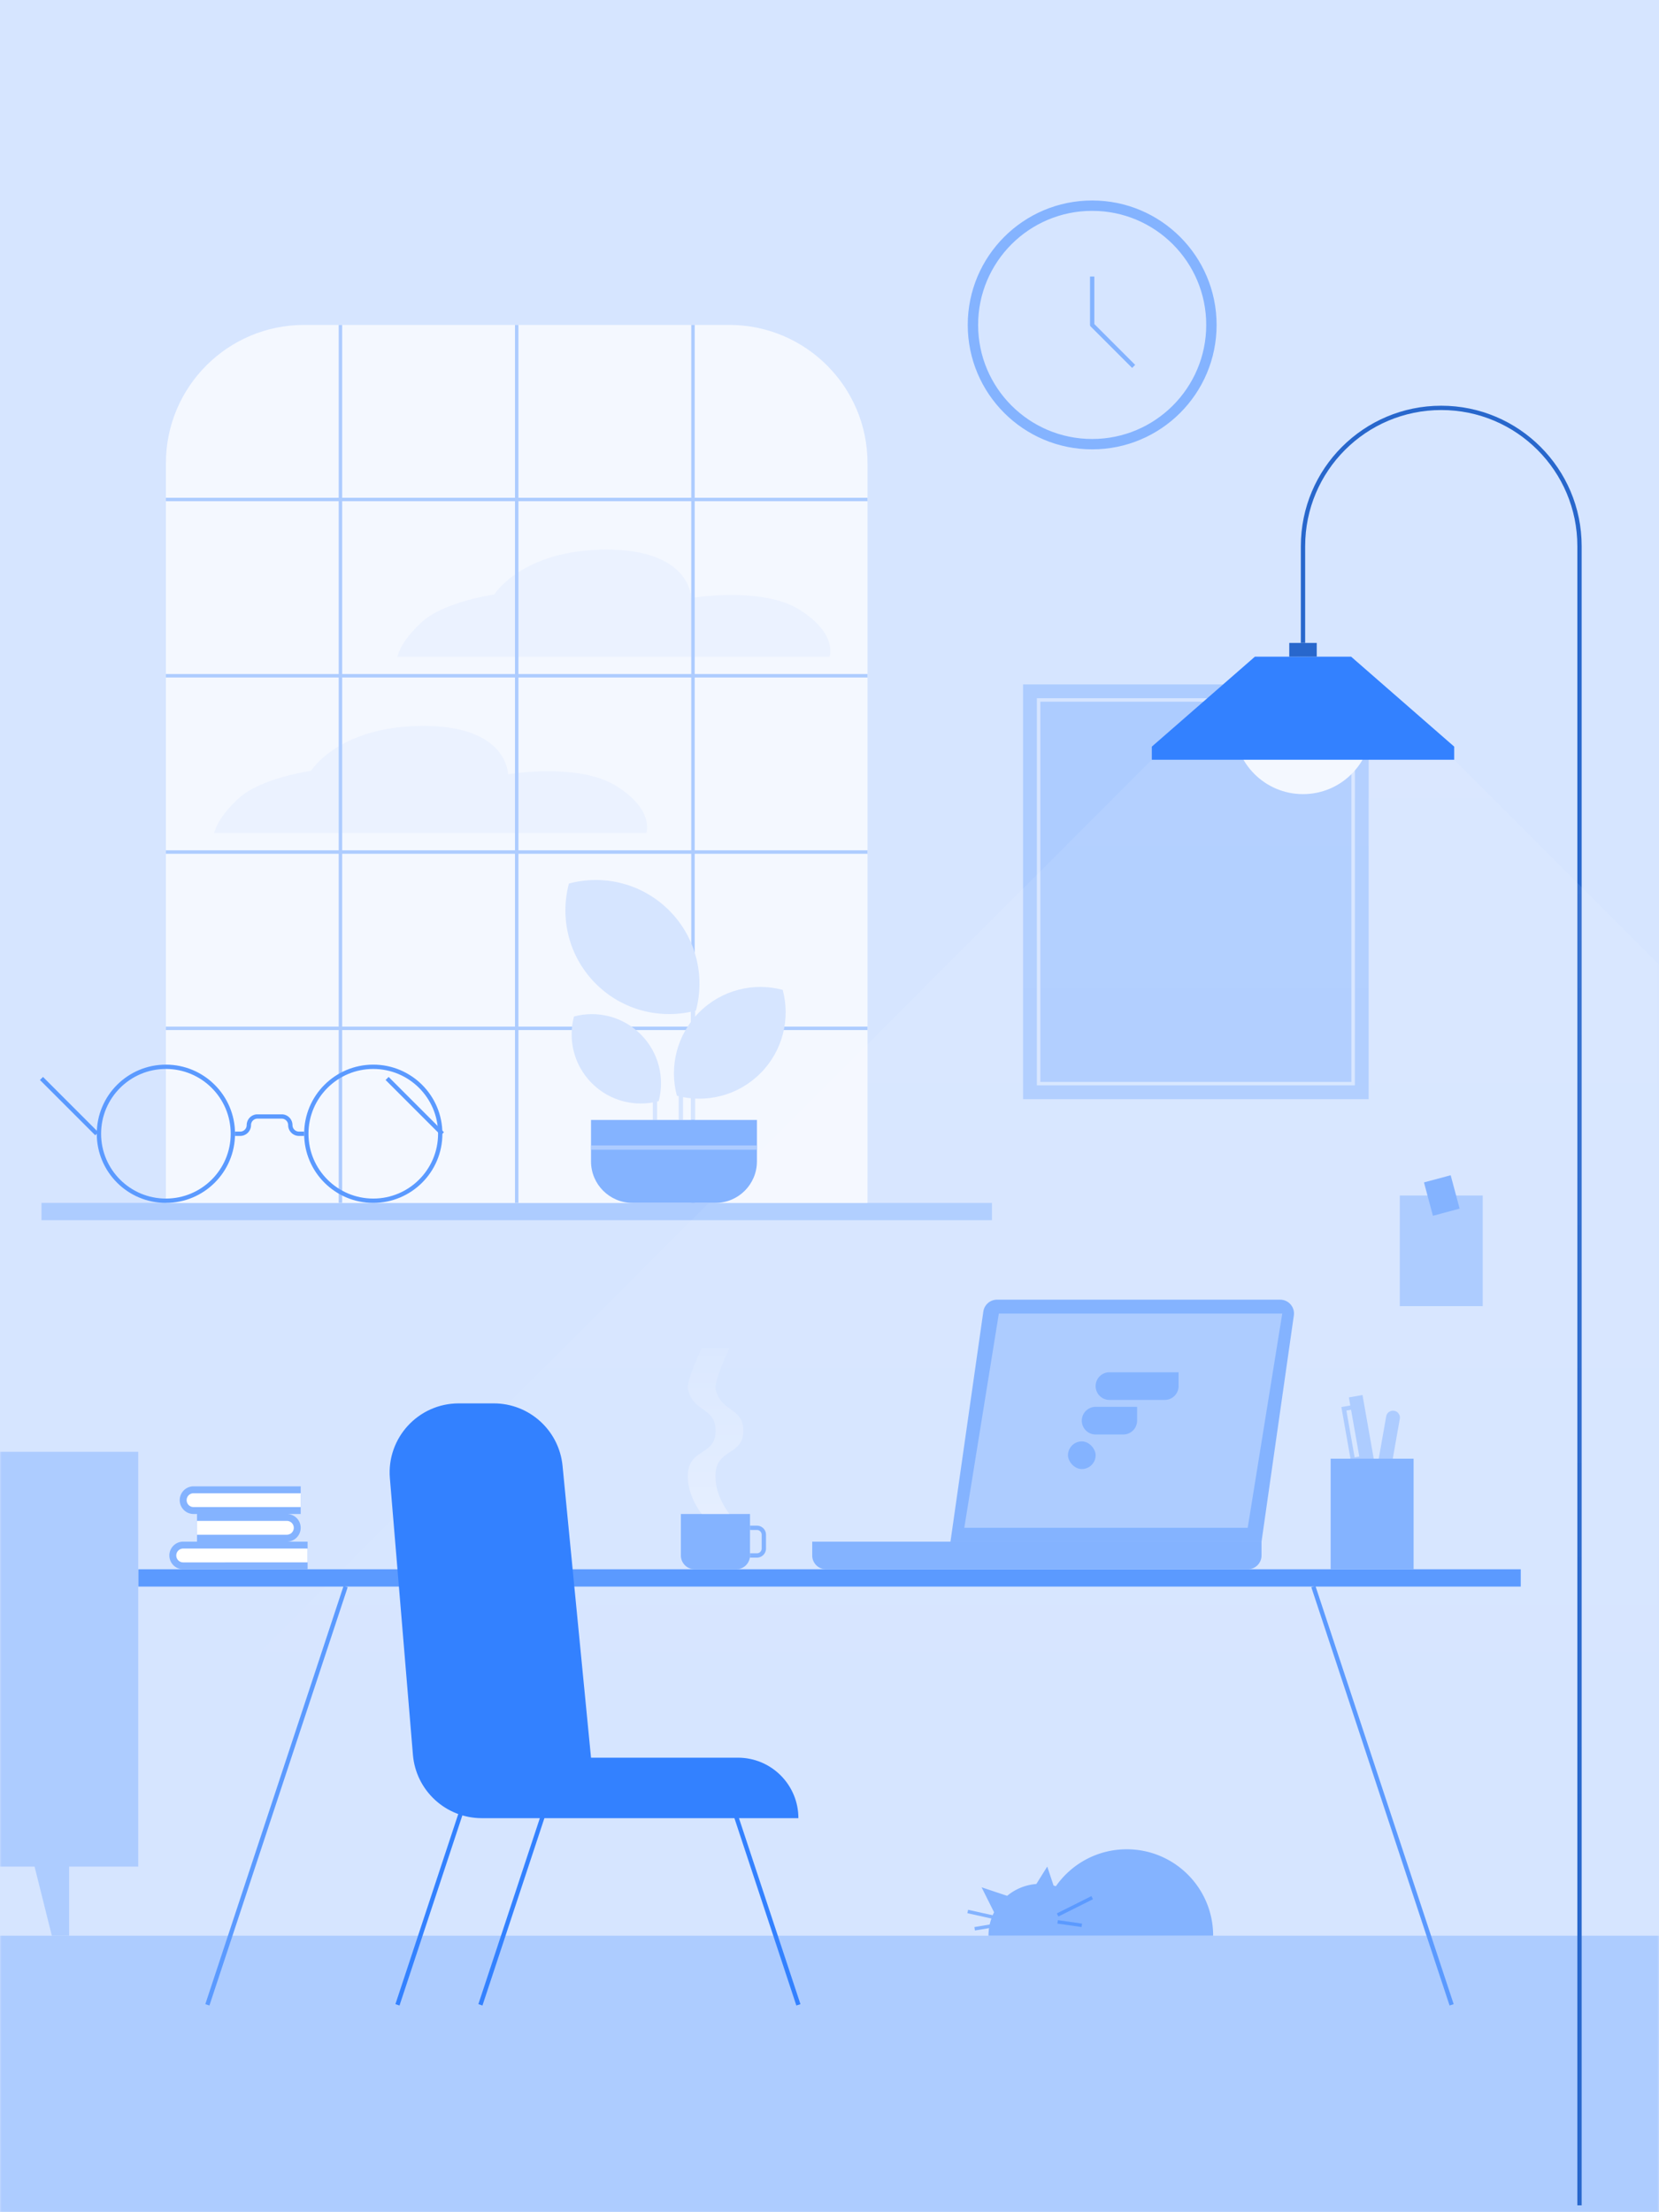 <svg xmlns="http://www.w3.org/2000/svg" xmlns:xlink="http://www.w3.org/1999/xlink" fill="none" viewBox="0 0 480 640"><rect x="0" y="0" width="480" height="640" fill="#333333" stroke="none"/><defs><path id="a" fill="#D6E5FF" d="M0 0h480v640H0z"/></defs><use xlink:href="#a"/><mask id="b" width="480" height="640" x="0" y="0" maskUnits="userSpaceOnUse" style="mask-type:alpha"><use xlink:href="#a"/></mask><g mask="url(#b)"><path fill="#ADCCFF" d="M296 198h100v120H296z"/><path stroke="#D6E5FF" d="M300.5 202.5h91v111h-91z"/><path fill="#ADCCFF" d="M12 348h275v5H12z"/><path fill="#F4F8FF" d="M48 134c0-22.091 17.909-40 40-40h123c22.091 0 40 17.909 40 40v214H48V134Z"/><path fill="#EBF2FF" d="M240 190H115s.5-4 7-10 21-8 21-8 8-13 32.5-13 24.5 14 24.5 14 20.5-3.5 31.5 3.5S240 190 240 190Zm-53 51H62s.5-4 7-10 21-8 21-8 8-13 32.5-13 24.5 14 24.5 14 20.5-3.5 31.5 3.5S187 241 187 241Z"/><path fill="#ADCCFF" d="M48 297h203v1H48zm0-51h203v1H48zm0-51h203v1H48zm0-51h203v1H48z"/><path fill="#ADCCFF" d="M98 94h1v254h-1zm102 0h1v254h-1zm-51 0h1v254h-1zM0 560h480v80H0z"/><path stroke="#2867CC" stroke-width="1.25" d="M457 638V158c0-22.091-17.908-40-40-40-22.091 0-40 17.909-40 40v28"/><path fill="url(#c)" d="M726.942 526H27.059l336.023-336.023h27.836L726.942 526Z"/><circle cx="377" cy="209.86" r="19.883" fill="#F4F8FF"/><path fill="#3381FF" d="M363.082 189.977h27.836L420.743 216v3.801h-87.486V216l29.825-26.023Z"/><path fill="#2867CC" d="M373.024 186h7.953v3.977h-7.953z"/><path fill="#5B9AFF" d="M40 454h400v5H40z"/><path stroke="#5B9AFF" stroke-width="1.25" d="M100 459 60 580"/><path stroke="#3381FF" stroke-width="1.25" d="m115 580 20-60.5m4 60.5 20-60.5"/><path stroke="#5B9AFF" stroke-width="1.25" d="m380 459 40 121"/><path stroke="#3381FF" stroke-width="1.25" d="m231 580-20-60.5"/><path fill="#3381FF" d="M112.805 427.661c-.972-11.66 8.23-21.661 19.931-21.661h10.12c10.294 0 18.906 7.813 19.906 18.058L171 508.5h42.5c9.665 0 17.5 7.835 17.5 17.5h-91.597c-10.402 0-19.067-7.973-19.931-18.339l-6.667-80Z"/><path fill="#84B3FF" d="M284.509 379.434a4.001 4.001 0 0 1 3.96-3.434h81.919a4 4 0 0 1 3.96 4.566L365 446h-90l9.509-66.566Z"/><path fill="#ADCCFF" d="M289 380h82l-10 62h-82l10-62Z"/><path fill="#84B3FF" d="M317 401a4 4 0 0 1 4-4h20v4a4 4 0 0 1-4 4h-16a4 4 0 0 1-4-4Zm-4 10a4 4 0 0 1 4-4h12v4a4 4 0 0 1-4 4h-8a4 4 0 0 1-4-4Z"/><rect width="8" height="8" x="309" y="417" fill="#84B3FF" rx="4"/><path fill="#84B3FF" d="M235 446h130v4a4 4 0 0 1-4 4H239a4 4 0 0 1-4-4v-4Z"/><path fill="#ADCCFF" d="M401.072 409.744a2 2 0 0 1 3.939.694l-2.431 13.788-3.939-.695 2.431-13.787Z"/><path fill="#ADCCFF" fill-rule="evenodd" d="m394.213 403.577-3.939.694.412 2.339-1.969.348-.616.108.109.616 2.605 14.772.108.615.616-.108 1.969-.348.239 1.354 3.939-.694-3.473-19.696Zm-.922 17.805-2.388-13.541-1.354.239 2.388 13.541 1.354-.239Z" clip-rule="evenodd"/><path fill="#84B3FF" d="M385 422h24v32h-24z"/><path fill="#5B9AFF" d="M68 328.625h1.5v-1.25H68v1.25Zm6.5-5h7v-1.25h-7v1.25Zm12 5H88v-1.25h-1.5v1.25Zm-3.125-3.125c0 1.726 1.4 3.125 3.125 3.125v-1.25a1.875 1.875 0 0 1-1.875-1.875h-1.25Zm-1.875-1.875c1.035 0 1.875.839 1.875 1.875h1.25c0-1.726-1.4-3.125-3.125-3.125v1.25Zm-8.875 1.875c0-1.036.84-1.875 1.875-1.875v-1.25a3.125 3.125 0 0 0-3.125 3.125h1.25Zm-3.125 3.125a3.125 3.125 0 0 0 3.125-3.125h-1.25c0 1.036-.84 1.875-1.875 1.875v1.25Z"/><path stroke="#5B9AFF" stroke-width="1.25" d="m28 328-16-16"/><circle cx="48" cy="328" r="19.375" stroke="#5B9AFF" stroke-width="1.25"/><circle cx="108" cy="328" r="19.375" stroke="#5B9AFF" stroke-width="1.25"/><path stroke="#5B9AFF" stroke-width="1.25" d="m128 328-16-16"/><path fill="#ADCCFF" d="M405 345.865h24v32h-24z"/><path fill="#84B3FF" d="m412 342.071 7.727-2.071 2.589 9.659-7.728 2.071-2.588-9.659Z"/><circle cx="316" cy="94" r="34.5" fill="#D6E5FF" stroke="#84B3FF" stroke-linejoin="round" stroke-width="3"/><path stroke="#84B3FF" stroke-linejoin="round" stroke-width="1.25" d="M316 80v14l12 12"/><path fill="#84B3FF" fill-rule="evenodd" d="M351 560h-65c0-2.437.581-4.739 1.613-6.774L284 546l7.406 2.469a14.931 14.931 0 0 1 8.442-3.425L303 540l1.831 5.494c.225.059.448.123.669.193C310.02 539.226 317.517 535 326 535c13.807 0 25 11.193 25 25Z" clip-rule="evenodd"/><path stroke="#5B9AFF" d="m306 554 10-5m-10 7 7 1"/><path stroke="#84B3FF" d="m289 555-9-2m8 4-6 1"/><path fill="#84B3FF" d="M49 450a4 4 0 0 1 4-4h36v8H53a4 4 0 0 1-4-4Zm3-16a4 4 0 0 1 4-4h31v8H56a4 4 0 0 1-4-4Zm35 8a4 4 0 0 0-4-4H57v8h26a4 4 0 0 0 4-4Z"/><path fill="#fff" d="M51 450a2 2 0 0 1 2-2h36v4H53a2 2 0 0 1-2-2Zm3-16a2 2 0 0 1 2-2h31v4H56a2 2 0 0 1-2-2Zm31 8a2 2 0 0 0-2-2H57v4h26a2 2 0 0 0 2-2Z"/><path fill="#84B3FF" d="M197 438h20v12a4 4 0 0 1-4 4h-12a4 4 0 0 1-4-4v-12Z"/><path stroke="#84B3FF" stroke-width="1.25" d="M217 442h2a2 2 0 0 1 2 2v4a2 2 0 0 1-2 2h-2"/><path fill="url(#d)" d="M203.055 390h8s-4.607 9.588-4 12c1.704 6.775 8 5.014 8 12s-7.342 5.045-8 12c-.607 6.412 4 12 4 12h-8s-4.607-5.588-4-12c.658-6.955 8-5.014 8-12s-6.296-5.225-8-12c-.607-2.412 4-12 4-12Z"/><path fill="#D6E5FF" fill-rule="evenodd" d="M201.357 292.357c-10.008 2.673-21.13.083-28.982-7.769-7.852-7.851-10.441-18.973-7.768-28.981 10.008-2.673 21.13-.084 28.982 7.768 7.851 7.852 10.441 18.974 7.768 28.982Z" clip-rule="evenodd"/><path stroke="#D6E5FF" stroke-width="1.25" d="M200.5 291.5V324"/><path fill="#D6E5FF" fill-rule="evenodd" d="M195.839 317c-2.227-8.341-.069-17.608 6.474-24.152 6.543-6.543 15.811-8.701 24.151-6.474 2.228 8.341.07 17.609-6.474 24.152-6.543 6.543-15.811 8.701-24.151 6.474Z" clip-rule="evenodd"/><path stroke="#D6E5FF" stroke-width="1.25" d="M197 316v8"/><path fill="#D6E5FF" fill-rule="evenodd" d="M190.571 318.571c-6.672 1.782-14.086.056-19.321-5.179-5.234-5.234-6.961-12.649-5.179-19.321 6.672-1.782 14.087-.055 19.321 5.179 5.235 5.235 6.961 12.649 5.179 19.321Z" clip-rule="evenodd"/><path stroke="#D6E5FF" stroke-width="1.25" d="M189.5 317.5v6.5"/><path fill="#84B3FF" d="M171 324h48v12c0 6.627-5.373 12-12 12h-24c-6.627 0-12-5.373-12-12v-12Z"/><path stroke="#ADCCFF" stroke-width="1.25" d="M171 332h48"/><path fill="#ADCCFF" fill-rule="evenodd" d="M40 420H0v120h10l5 20h5v-20h20V420Z" clip-rule="evenodd"/></g><defs><linearGradient id="c" x1="377" x2="377" y1="176.058" y2="526" gradientUnits="userSpaceOnUse"><stop stop-color="#fff" stop-opacity=".1"/><stop offset="1" stop-color="#fff" stop-opacity="0"/></linearGradient><linearGradient id="d" x1="209.028" x2="209.028" y1="374" y2="438" gradientUnits="userSpaceOnUse"><stop stop-color="#fff" stop-opacity="0"/><stop offset="1" stop-color="#fff" stop-opacity=".35"/></linearGradient></defs></svg>